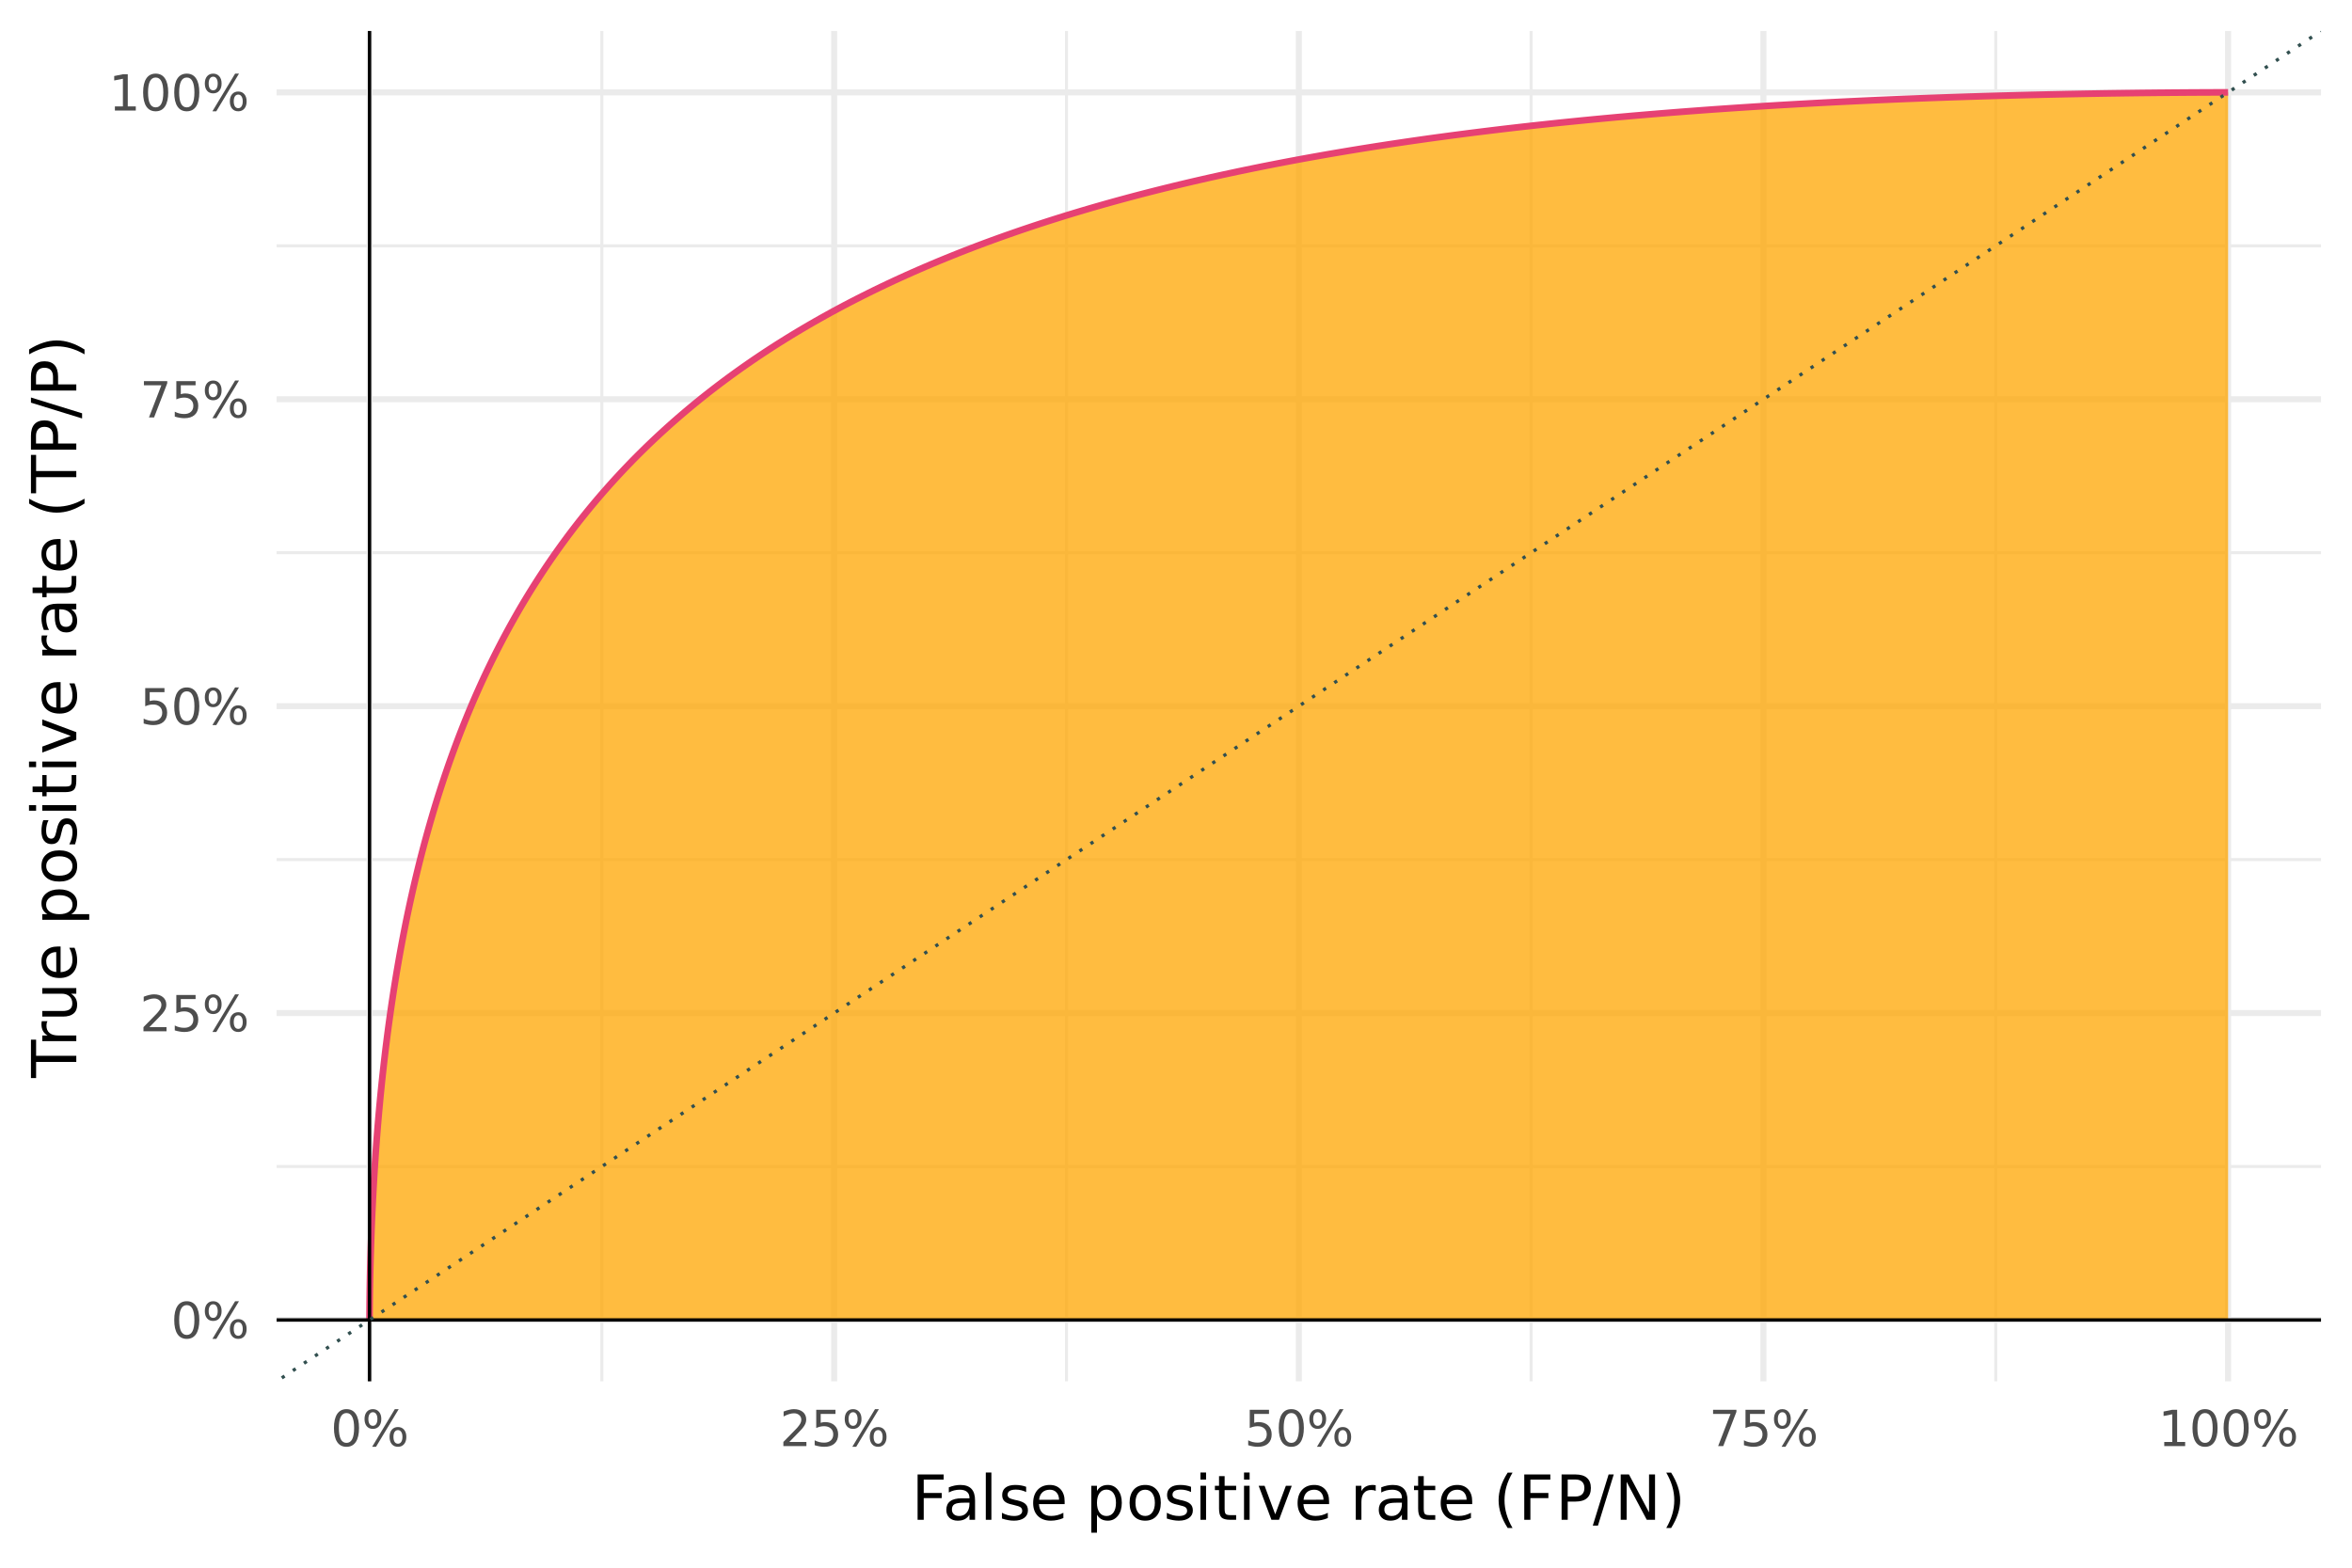<?xml version="1.0" encoding="UTF-8"?>
<svg xmlns="http://www.w3.org/2000/svg" xmlns:xlink="http://www.w3.org/1999/xlink" width="756" height="504" viewBox="0 0 756 504">
<defs>
<g>
<g id="glyph-0-0">
<path d="M 0.797 2.828 L 0.797 -11.281 L 8.797 -11.281 L 8.797 2.828 Z M 1.703 1.938 L 7.906 1.938 L 7.906 -10.391 L 1.703 -10.391 Z M 1.703 1.938 "/>
</g>
<g id="glyph-0-1">
<path d="M 5.094 -10.625 C 4.281 -10.625 3.664 -10.223 3.25 -9.422 C 2.844 -8.629 2.641 -7.43 2.641 -5.828 C 2.641 -4.223 2.844 -3.02 3.25 -2.219 C 3.664 -1.426 4.281 -1.031 5.094 -1.031 C 5.906 -1.031 6.516 -1.426 6.922 -2.219 C 7.336 -3.02 7.547 -4.223 7.547 -5.828 C 7.547 -7.43 7.336 -8.629 6.922 -9.422 C 6.516 -10.223 5.906 -10.625 5.094 -10.625 Z M 5.094 -11.875 C 6.395 -11.875 7.391 -11.359 8.078 -10.328 C 8.773 -9.297 9.125 -7.797 9.125 -5.828 C 9.125 -3.859 8.773 -2.352 8.078 -1.312 C 7.391 -0.281 6.395 0.234 5.094 0.234 C 3.781 0.234 2.781 -0.281 2.094 -1.312 C 1.406 -2.352 1.062 -3.859 1.062 -5.828 C 1.062 -7.797 1.406 -9.297 2.094 -10.328 C 2.781 -11.359 3.781 -11.875 5.094 -11.875 Z M 5.094 -11.875 "/>
</g>
<g id="glyph-0-2">
<path d="M 11.641 -5.141 C 11.18 -5.141 10.82 -4.945 10.562 -4.562 C 10.312 -4.176 10.188 -3.641 10.188 -2.953 C 10.188 -2.273 10.312 -1.738 10.562 -1.344 C 10.82 -0.957 11.18 -0.766 11.641 -0.766 C 12.078 -0.766 12.426 -0.957 12.688 -1.344 C 12.945 -1.738 13.078 -2.273 13.078 -2.953 C 13.078 -3.629 12.945 -4.16 12.688 -4.547 C 12.426 -4.941 12.078 -5.141 11.641 -5.141 Z M 11.641 -6.125 C 12.461 -6.125 13.113 -5.836 13.594 -5.266 C 14.082 -4.691 14.328 -3.922 14.328 -2.953 C 14.328 -1.973 14.082 -1.195 13.594 -0.625 C 13.102 -0.051 12.453 0.234 11.641 0.234 C 10.805 0.234 10.145 -0.051 9.656 -0.625 C 9.176 -1.195 8.938 -1.973 8.938 -2.953 C 8.938 -3.93 9.176 -4.703 9.656 -5.266 C 10.145 -5.836 10.805 -6.125 11.641 -6.125 Z M 3.578 -10.891 C 3.129 -10.891 2.773 -10.691 2.516 -10.297 C 2.254 -9.91 2.125 -9.379 2.125 -8.703 C 2.125 -8.016 2.25 -7.477 2.5 -7.094 C 2.758 -6.707 3.117 -6.516 3.578 -6.516 C 4.023 -6.516 4.379 -6.707 4.641 -7.094 C 4.898 -7.477 5.031 -8.016 5.031 -8.703 C 5.031 -9.379 4.898 -9.91 4.641 -10.297 C 4.379 -10.691 4.023 -10.891 3.578 -10.891 Z M 10.625 -11.875 L 11.875 -11.875 L 4.578 0.234 L 3.328 0.234 Z M 3.578 -11.875 C 4.398 -11.875 5.055 -11.586 5.547 -11.016 C 6.035 -10.453 6.281 -9.68 6.281 -8.703 C 6.281 -7.723 6.035 -6.945 5.547 -6.375 C 5.055 -5.812 4.398 -5.531 3.578 -5.531 C 2.742 -5.531 2.086 -5.812 1.609 -6.375 C 1.129 -6.945 0.891 -7.723 0.891 -8.703 C 0.891 -9.672 1.129 -10.441 1.609 -11.016 C 2.098 -11.586 2.754 -11.875 3.578 -11.875 Z M 3.578 -11.875 "/>
</g>
<g id="glyph-0-3">
<path d="M 3.078 -1.328 L 8.578 -1.328 L 8.578 0 L 1.172 0 L 1.172 -1.328 C 1.773 -1.953 2.594 -2.785 3.625 -3.828 C 4.656 -4.867 5.305 -5.539 5.578 -5.844 C 6.078 -6.414 6.426 -6.895 6.625 -7.281 C 6.832 -7.676 6.938 -8.066 6.938 -8.453 C 6.938 -9.066 6.719 -9.566 6.281 -9.953 C 5.844 -10.348 5.273 -10.547 4.578 -10.547 C 4.086 -10.547 3.566 -10.457 3.016 -10.281 C 2.461 -10.113 1.875 -9.859 1.25 -9.516 L 1.25 -11.109 C 1.883 -11.359 2.477 -11.547 3.031 -11.672 C 3.582 -11.805 4.086 -11.875 4.547 -11.875 C 5.754 -11.875 6.719 -11.57 7.438 -10.969 C 8.156 -10.363 8.516 -9.555 8.516 -8.547 C 8.516 -8.066 8.426 -7.613 8.25 -7.188 C 8.07 -6.758 7.742 -6.254 7.266 -5.672 C 7.141 -5.516 6.727 -5.078 6.031 -4.359 C 5.332 -3.641 4.348 -2.629 3.078 -1.328 Z M 3.078 -1.328 "/>
</g>
<g id="glyph-0-4">
<path d="M 1.734 -11.672 L 7.922 -11.672 L 7.922 -10.344 L 3.172 -10.344 L 3.172 -7.484 C 3.398 -7.555 3.629 -7.613 3.859 -7.656 C 4.086 -7.695 4.316 -7.719 4.547 -7.719 C 5.848 -7.719 6.879 -7.359 7.641 -6.641 C 8.398 -5.93 8.781 -4.969 8.781 -3.75 C 8.781 -2.488 8.391 -1.508 7.609 -0.812 C 6.828 -0.113 5.727 0.234 4.312 0.234 C 3.82 0.234 3.32 0.188 2.812 0.094 C 2.301 0.008 1.773 -0.113 1.234 -0.281 L 1.234 -1.859 C 1.703 -1.609 2.188 -1.422 2.688 -1.297 C 3.188 -1.172 3.719 -1.109 4.281 -1.109 C 5.176 -1.109 5.883 -1.344 6.406 -1.812 C 6.938 -2.289 7.203 -2.938 7.203 -3.75 C 7.203 -4.562 6.938 -5.203 6.406 -5.672 C 5.883 -6.148 5.176 -6.391 4.281 -6.391 C 3.852 -6.391 3.43 -6.344 3.016 -6.25 C 2.598 -6.156 2.172 -6.008 1.734 -5.812 Z M 1.734 -11.672 "/>
</g>
<g id="glyph-0-5">
<path d="M 1.312 -11.672 L 8.812 -11.672 L 8.812 -11 L 4.578 0 L 2.938 0 L 6.922 -10.344 L 1.312 -10.344 Z M 1.312 -11.672 "/>
</g>
<g id="glyph-0-6">
<path d="M 1.984 -1.328 L 4.562 -1.328 L 4.562 -10.234 L 1.766 -9.672 L 1.766 -11.109 L 4.547 -11.672 L 6.125 -11.672 L 6.125 -1.328 L 8.703 -1.328 L 8.703 0 L 1.984 0 Z M 1.984 -1.328 "/>
</g>
<g id="glyph-1-0">
<path d="M 1 3.531 L 1 -14.109 L 11 -14.109 L 11 3.531 Z M 2.125 2.422 L 9.891 2.422 L 9.891 -12.984 L 2.125 -12.984 Z M 2.125 2.422 "/>
</g>
<g id="glyph-1-1">
<path d="M 1.969 -14.578 L 10.344 -14.578 L 10.344 -12.922 L 3.938 -12.922 L 3.938 -8.625 L 9.719 -8.625 L 9.719 -6.969 L 3.938 -6.969 L 3.938 0 L 1.969 0 Z M 1.969 -14.578 "/>
</g>
<g id="glyph-1-2">
<path d="M 6.859 -5.5 C 5.398 -5.5 4.391 -5.332 3.828 -5 C 3.273 -4.664 3 -4.098 3 -3.297 C 3 -2.66 3.207 -2.156 3.625 -1.781 C 4.051 -1.406 4.625 -1.219 5.344 -1.219 C 6.344 -1.219 7.141 -1.57 7.734 -2.281 C 8.336 -2.988 8.641 -3.926 8.641 -5.094 L 8.641 -5.5 Z M 10.438 -6.234 L 10.438 0 L 8.641 0 L 8.641 -1.656 C 8.234 -1 7.723 -0.508 7.109 -0.188 C 6.492 0.125 5.742 0.281 4.859 0.281 C 3.742 0.281 2.852 -0.031 2.188 -0.656 C 1.531 -1.289 1.203 -2.133 1.203 -3.188 C 1.203 -4.414 1.613 -5.344 2.438 -5.969 C 3.258 -6.594 4.488 -6.906 6.125 -6.906 L 8.641 -6.906 L 8.641 -7.078 C 8.641 -7.91 8.367 -8.551 7.828 -9 C 7.285 -9.445 6.52 -9.672 5.531 -9.672 C 4.906 -9.672 4.297 -9.598 3.703 -9.453 C 3.117 -9.305 2.551 -9.082 2 -8.781 L 2 -10.438 C 2.656 -10.695 3.289 -10.891 3.906 -11.016 C 4.531 -11.141 5.133 -11.203 5.719 -11.203 C 7.301 -11.203 8.484 -10.789 9.266 -9.969 C 10.047 -9.145 10.438 -7.898 10.438 -6.234 Z M 10.438 -6.234 "/>
</g>
<g id="glyph-1-3">
<path d="M 1.891 -15.203 L 3.688 -15.203 L 3.688 0 L 1.891 0 Z M 1.891 -15.203 "/>
</g>
<g id="glyph-1-4">
<path d="M 8.859 -10.609 L 8.859 -8.922 C 8.348 -9.18 7.816 -9.375 7.266 -9.5 C 6.723 -9.633 6.16 -9.703 5.578 -9.703 C 4.68 -9.703 4.008 -9.562 3.562 -9.281 C 3.125 -9.008 2.906 -8.602 2.906 -8.062 C 2.906 -7.645 3.062 -7.316 3.375 -7.078 C 3.695 -6.836 4.336 -6.609 5.297 -6.391 L 5.922 -6.266 C 7.191 -5.984 8.094 -5.594 8.625 -5.094 C 9.164 -4.602 9.438 -3.91 9.438 -3.016 C 9.438 -2.004 9.035 -1.203 8.234 -0.609 C 7.43 -0.016 6.328 0.281 4.922 0.281 C 4.336 0.281 3.727 0.223 3.094 0.109 C 2.457 -0.004 1.785 -0.176 1.078 -0.406 L 1.078 -2.25 C 1.742 -1.906 2.398 -1.645 3.047 -1.469 C 3.691 -1.301 4.332 -1.219 4.969 -1.219 C 5.812 -1.219 6.457 -1.363 6.906 -1.656 C 7.363 -1.945 7.594 -2.352 7.594 -2.875 C 7.594 -3.363 7.426 -3.738 7.094 -4 C 6.77 -4.258 6.051 -4.508 4.938 -4.75 L 4.312 -4.906 C 3.195 -5.133 2.391 -5.488 1.891 -5.969 C 1.398 -6.457 1.156 -7.129 1.156 -7.984 C 1.156 -9.004 1.52 -9.797 2.25 -10.359 C 2.977 -10.922 4.016 -11.203 5.359 -11.203 C 6.023 -11.203 6.648 -11.148 7.234 -11.047 C 7.816 -10.953 8.359 -10.805 8.859 -10.609 Z M 8.859 -10.609 "/>
</g>
<g id="glyph-1-5">
<path d="M 11.234 -5.922 L 11.234 -5.047 L 2.984 -5.047 C 3.055 -3.805 3.426 -2.859 4.094 -2.203 C 4.758 -1.555 5.691 -1.234 6.891 -1.234 C 7.578 -1.234 8.242 -1.316 8.891 -1.484 C 9.535 -1.66 10.18 -1.914 10.828 -2.25 L 10.828 -0.562 C 10.18 -0.281 9.52 -0.07 8.844 0.062 C 8.164 0.207 7.477 0.281 6.781 0.281 C 5.031 0.281 3.645 -0.223 2.625 -1.234 C 1.613 -2.254 1.109 -3.629 1.109 -5.359 C 1.109 -7.148 1.586 -8.57 2.547 -9.625 C 3.516 -10.676 4.82 -11.203 6.469 -11.203 C 7.938 -11.203 9.098 -10.727 9.953 -9.781 C 10.805 -8.832 11.234 -7.547 11.234 -5.922 Z M 9.438 -6.453 C 9.426 -7.43 9.148 -8.211 8.609 -8.797 C 8.078 -9.379 7.367 -9.672 6.484 -9.672 C 5.484 -9.672 4.68 -9.391 4.078 -8.828 C 3.473 -8.266 3.125 -7.469 3.031 -6.438 Z M 9.438 -6.453 "/>
</g>
<g id="glyph-1-6">
</g>
<g id="glyph-1-7">
<path d="M 3.625 -1.641 L 3.625 4.156 L 1.812 4.156 L 1.812 -10.938 L 3.625 -10.938 L 3.625 -9.281 C 4 -9.926 4.473 -10.406 5.047 -10.719 C 5.629 -11.039 6.32 -11.203 7.125 -11.203 C 8.445 -11.203 9.523 -10.672 10.359 -9.609 C 11.191 -8.555 11.609 -7.172 11.609 -5.453 C 11.609 -3.734 11.191 -2.348 10.359 -1.297 C 9.523 -0.242 8.445 0.281 7.125 0.281 C 6.32 0.281 5.629 0.125 5.047 -0.188 C 4.473 -0.508 4 -0.992 3.625 -1.641 Z M 9.734 -5.453 C 9.734 -6.773 9.461 -7.812 8.922 -8.562 C 8.379 -9.32 7.633 -9.703 6.688 -9.703 C 5.727 -9.703 4.977 -9.32 4.438 -8.562 C 3.895 -7.812 3.625 -6.773 3.625 -5.453 C 3.625 -4.141 3.895 -3.102 4.438 -2.344 C 4.977 -1.594 5.727 -1.219 6.688 -1.219 C 7.633 -1.219 8.379 -1.594 8.922 -2.344 C 9.461 -3.102 9.734 -4.141 9.734 -5.453 Z M 9.734 -5.453 "/>
</g>
<g id="glyph-1-8">
<path d="M 6.125 -9.672 C 5.156 -9.672 4.391 -9.297 3.828 -8.547 C 3.273 -7.797 3 -6.766 3 -5.453 C 3 -4.148 3.273 -3.117 3.828 -2.359 C 4.391 -1.609 5.156 -1.234 6.125 -1.234 C 7.082 -1.234 7.836 -1.609 8.391 -2.359 C 8.953 -3.117 9.234 -4.148 9.234 -5.453 C 9.234 -6.754 8.953 -7.781 8.391 -8.531 C 7.836 -9.289 7.082 -9.672 6.125 -9.672 Z M 6.125 -11.203 C 7.688 -11.203 8.91 -10.691 9.797 -9.672 C 10.691 -8.66 11.141 -7.254 11.141 -5.453 C 11.141 -3.672 10.691 -2.27 9.797 -1.25 C 8.91 -0.227 7.688 0.281 6.125 0.281 C 4.551 0.281 3.32 -0.227 2.438 -1.25 C 1.551 -2.27 1.109 -3.672 1.109 -5.453 C 1.109 -7.254 1.551 -8.66 2.438 -9.672 C 3.32 -10.691 4.551 -11.203 6.125 -11.203 Z M 6.125 -11.203 "/>
</g>
<g id="glyph-1-9">
<path d="M 1.891 -10.938 L 3.688 -10.938 L 3.688 0 L 1.891 0 Z M 1.891 -15.203 L 3.688 -15.203 L 3.688 -12.922 L 1.891 -12.922 Z M 1.891 -15.203 "/>
</g>
<g id="glyph-1-10">
<path d="M 3.656 -14.047 L 3.656 -10.938 L 7.359 -10.938 L 7.359 -9.547 L 3.656 -9.547 L 3.656 -3.609 C 3.656 -2.711 3.773 -2.133 4.016 -1.875 C 4.266 -1.625 4.766 -1.5 5.516 -1.5 L 7.359 -1.5 L 7.359 0 L 5.516 0 C 4.129 0 3.172 -0.254 2.641 -0.766 C 2.117 -1.285 1.859 -2.234 1.859 -3.609 L 1.859 -9.547 L 0.531 -9.547 L 0.531 -10.938 L 1.859 -10.938 L 1.859 -14.047 Z M 3.656 -14.047 "/>
</g>
<g id="glyph-1-11">
<path d="M 0.594 -10.938 L 2.5 -10.938 L 5.922 -1.766 L 9.344 -10.938 L 11.234 -10.938 L 7.141 0 L 4.703 0 Z M 0.594 -10.938 "/>
</g>
<g id="glyph-1-12">
<path d="M 8.219 -9.266 C 8.02 -9.379 7.801 -9.461 7.562 -9.516 C 7.32 -9.566 7.062 -9.594 6.781 -9.594 C 5.758 -9.594 4.977 -9.266 4.438 -8.609 C 3.895 -7.953 3.625 -7.004 3.625 -5.766 L 3.625 0 L 1.812 0 L 1.812 -10.938 L 3.625 -10.938 L 3.625 -9.234 C 4 -9.898 4.488 -10.395 5.094 -10.719 C 5.695 -11.039 6.438 -11.203 7.312 -11.203 C 7.426 -11.203 7.555 -11.191 7.703 -11.172 C 7.859 -11.16 8.031 -11.141 8.219 -11.109 Z M 8.219 -9.266 "/>
</g>
<g id="glyph-1-13">
<path d="M 6.203 -15.172 C 5.328 -13.68 4.676 -12.203 4.25 -10.734 C 3.832 -9.266 3.625 -7.781 3.625 -6.281 C 3.625 -4.781 3.836 -3.289 4.266 -1.812 C 4.691 -0.332 5.336 1.148 6.203 2.641 L 4.641 2.641 C 3.66 1.109 2.926 -0.395 2.438 -1.875 C 1.957 -3.352 1.719 -4.82 1.719 -6.281 C 1.719 -7.727 1.957 -9.188 2.438 -10.656 C 2.926 -12.133 3.66 -13.641 4.641 -15.172 Z M 6.203 -15.172 "/>
</g>
<g id="glyph-1-14">
<path d="M 3.938 -12.953 L 3.938 -7.484 L 6.422 -7.484 C 7.336 -7.484 8.047 -7.719 8.547 -8.188 C 9.047 -8.664 9.297 -9.344 9.297 -10.219 C 9.297 -11.094 9.047 -11.766 8.547 -12.234 C 8.047 -12.711 7.336 -12.953 6.422 -12.953 Z M 1.969 -14.578 L 6.422 -14.578 C 8.055 -14.578 9.289 -14.207 10.125 -13.469 C 10.957 -12.727 11.375 -11.645 11.375 -10.219 C 11.375 -8.781 10.957 -7.691 10.125 -6.953 C 9.289 -6.223 8.055 -5.859 6.422 -5.859 L 3.938 -5.859 L 3.938 0 L 1.969 0 Z M 1.969 -14.578 "/>
</g>
<g id="glyph-1-15">
<path d="M 5.078 -14.578 L 6.734 -14.578 L 1.656 1.859 L 0 1.859 Z M 5.078 -14.578 "/>
</g>
<g id="glyph-1-16">
<path d="M 1.969 -14.578 L 4.625 -14.578 L 11.078 -2.391 L 11.078 -14.578 L 13 -14.578 L 13 0 L 10.344 0 L 3.875 -12.203 L 3.875 0 L 1.969 0 Z M 1.969 -14.578 "/>
</g>
<g id="glyph-1-17">
<path d="M 1.609 -15.172 L 3.172 -15.172 C 4.141 -13.641 4.863 -12.133 5.344 -10.656 C 5.832 -9.188 6.078 -7.727 6.078 -6.281 C 6.078 -4.82 5.832 -3.352 5.344 -1.875 C 4.863 -0.395 4.141 1.109 3.172 2.641 L 1.609 2.641 C 2.473 1.148 3.117 -0.332 3.547 -1.812 C 3.973 -3.289 4.188 -4.781 4.188 -6.281 C 4.188 -7.781 3.973 -9.266 3.547 -10.734 C 3.117 -12.203 2.473 -13.68 1.609 -15.172 Z M 1.609 -15.172 "/>
</g>
<g id="glyph-2-0">
<path d="M 3.531 -1 L -14.109 -1 L -14.109 -11 L 3.531 -11 Z M 2.422 -2.125 L 2.422 -9.891 L -12.984 -9.891 L -12.984 -2.125 Z M 2.422 -2.125 "/>
</g>
<g id="glyph-2-1">
<path d="M -14.578 0.062 L -14.578 -12.281 L -12.922 -12.281 L -12.922 -7.094 L 0 -7.094 L 0 -5.125 L -12.922 -5.125 L -12.922 0.062 Z M -14.578 0.062 "/>
</g>
<g id="glyph-2-2">
<path d="M -9.266 -8.219 C -9.379 -8.02 -9.461 -7.801 -9.516 -7.562 C -9.566 -7.32 -9.594 -7.062 -9.594 -6.781 C -9.594 -5.758 -9.266 -4.977 -8.609 -4.438 C -7.953 -3.895 -7.004 -3.625 -5.766 -3.625 L 0 -3.625 L 0 -1.812 L -10.938 -1.812 L -10.938 -3.625 L -9.234 -3.625 C -9.898 -4 -10.395 -4.488 -10.719 -5.094 C -11.039 -5.695 -11.203 -6.438 -11.203 -7.312 C -11.203 -7.426 -11.191 -7.555 -11.172 -7.703 C -11.16 -7.859 -11.141 -8.031 -11.109 -8.219 Z M -9.266 -8.219 "/>
</g>
<g id="glyph-2-3">
<path d="M -4.312 -1.703 L -10.938 -1.703 L -10.938 -3.5 L -4.391 -3.5 C -3.348 -3.5 -2.566 -3.695 -2.047 -4.094 C -1.535 -4.5 -1.281 -5.109 -1.281 -5.922 C -1.281 -6.891 -1.586 -7.656 -2.203 -8.219 C -2.828 -8.781 -3.672 -9.062 -4.734 -9.062 L -10.938 -9.062 L -10.938 -10.859 L 0 -10.859 L 0 -9.062 L -1.688 -9.062 C -1.02 -8.625 -0.523 -8.117 -0.203 -7.547 C 0.117 -6.973 0.281 -6.301 0.281 -5.531 C 0.281 -4.281 -0.109 -3.328 -0.891 -2.672 C -1.672 -2.023 -2.812 -1.703 -4.312 -1.703 Z M -4.312 -1.703 "/>
</g>
<g id="glyph-2-4">
<path d="M -5.922 -11.234 L -5.047 -11.234 L -5.047 -2.984 C -3.805 -3.055 -2.859 -3.426 -2.203 -4.094 C -1.555 -4.758 -1.234 -5.691 -1.234 -6.891 C -1.234 -7.578 -1.316 -8.242 -1.484 -8.891 C -1.66 -9.535 -1.914 -10.18 -2.25 -10.828 L -0.562 -10.828 C -0.281 -10.18 -0.07 -9.52 0.062 -8.844 C 0.207 -8.164 0.281 -7.477 0.281 -6.781 C 0.281 -5.031 -0.223 -3.645 -1.234 -2.625 C -2.254 -1.613 -3.629 -1.109 -5.359 -1.109 C -7.148 -1.109 -8.57 -1.586 -9.625 -2.547 C -10.676 -3.516 -11.203 -4.82 -11.203 -6.469 C -11.203 -7.938 -10.727 -9.098 -9.781 -9.953 C -8.832 -10.805 -7.547 -11.234 -5.922 -11.234 Z M -6.453 -9.438 C -7.43 -9.426 -8.211 -9.148 -8.797 -8.609 C -9.379 -8.078 -9.672 -7.367 -9.672 -6.484 C -9.672 -5.484 -9.391 -4.68 -8.828 -4.078 C -8.266 -3.473 -7.469 -3.125 -6.438 -3.031 Z M -6.453 -9.438 "/>
</g>
<g id="glyph-2-5">
</g>
<g id="glyph-2-6">
<path d="M -1.641 -3.625 L 4.156 -3.625 L 4.156 -1.812 L -10.938 -1.812 L -10.938 -3.625 L -9.281 -3.625 C -9.926 -4 -10.406 -4.473 -10.719 -5.047 C -11.039 -5.629 -11.203 -6.32 -11.203 -7.125 C -11.203 -8.445 -10.672 -9.523 -9.609 -10.359 C -8.555 -11.191 -7.172 -11.609 -5.453 -11.609 C -3.734 -11.609 -2.348 -11.191 -1.297 -10.359 C -0.242 -9.523 0.281 -8.445 0.281 -7.125 C 0.281 -6.32 0.125 -5.629 -0.188 -5.047 C -0.508 -4.473 -0.992 -4 -1.641 -3.625 Z M -5.453 -9.734 C -6.773 -9.734 -7.812 -9.461 -8.562 -8.922 C -9.32 -8.379 -9.703 -7.633 -9.703 -6.688 C -9.703 -5.727 -9.32 -4.977 -8.562 -4.438 C -7.812 -3.895 -6.773 -3.625 -5.453 -3.625 C -4.141 -3.625 -3.102 -3.895 -2.344 -4.438 C -1.594 -4.977 -1.219 -5.727 -1.219 -6.688 C -1.219 -7.633 -1.594 -8.379 -2.344 -8.922 C -3.102 -9.461 -4.141 -9.734 -5.453 -9.734 Z M -5.453 -9.734 "/>
</g>
<g id="glyph-2-7">
<path d="M -9.672 -6.125 C -9.672 -5.156 -9.297 -4.391 -8.547 -3.828 C -7.797 -3.273 -6.766 -3 -5.453 -3 C -4.148 -3 -3.117 -3.273 -2.359 -3.828 C -1.609 -4.391 -1.234 -5.156 -1.234 -6.125 C -1.234 -7.082 -1.609 -7.836 -2.359 -8.391 C -3.117 -8.953 -4.148 -9.234 -5.453 -9.234 C -6.754 -9.234 -7.781 -8.953 -8.531 -8.391 C -9.289 -7.836 -9.672 -7.082 -9.672 -6.125 Z M -11.203 -6.125 C -11.203 -7.688 -10.691 -8.91 -9.672 -9.797 C -8.66 -10.691 -7.254 -11.141 -5.453 -11.141 C -3.672 -11.141 -2.27 -10.691 -1.25 -9.797 C -0.227 -8.91 0.281 -7.688 0.281 -6.125 C 0.281 -4.551 -0.227 -3.32 -1.25 -2.438 C -2.27 -1.551 -3.672 -1.109 -5.453 -1.109 C -7.254 -1.109 -8.66 -1.551 -9.672 -2.438 C -10.691 -3.32 -11.203 -4.551 -11.203 -6.125 Z M -11.203 -6.125 "/>
</g>
<g id="glyph-2-8">
<path d="M -10.609 -8.859 L -8.922 -8.859 C -9.18 -8.348 -9.375 -7.816 -9.5 -7.266 C -9.633 -6.723 -9.703 -6.16 -9.703 -5.578 C -9.703 -4.68 -9.562 -4.008 -9.281 -3.562 C -9.008 -3.125 -8.602 -2.906 -8.062 -2.906 C -7.645 -2.906 -7.316 -3.062 -7.078 -3.375 C -6.836 -3.695 -6.609 -4.336 -6.391 -5.297 L -6.266 -5.922 C -5.984 -7.191 -5.594 -8.094 -5.094 -8.625 C -4.602 -9.164 -3.91 -9.438 -3.016 -9.438 C -2.004 -9.438 -1.203 -9.035 -0.609 -8.234 C -0.016 -7.43 0.281 -6.328 0.281 -4.922 C 0.281 -4.336 0.223 -3.727 0.109 -3.094 C -0.004 -2.457 -0.176 -1.785 -0.406 -1.078 L -2.25 -1.078 C -1.906 -1.742 -1.645 -2.398 -1.469 -3.047 C -1.301 -3.691 -1.219 -4.332 -1.219 -4.969 C -1.219 -5.812 -1.363 -6.457 -1.656 -6.906 C -1.945 -7.363 -2.352 -7.594 -2.875 -7.594 C -3.363 -7.594 -3.738 -7.426 -4 -7.094 C -4.258 -6.77 -4.508 -6.051 -4.75 -4.938 L -4.906 -4.312 C -5.133 -3.195 -5.488 -2.391 -5.969 -1.891 C -6.457 -1.398 -7.129 -1.156 -7.984 -1.156 C -9.004 -1.156 -9.797 -1.52 -10.359 -2.25 C -10.922 -2.977 -11.203 -4.016 -11.203 -5.359 C -11.203 -6.023 -11.148 -6.648 -11.047 -7.234 C -10.953 -7.816 -10.805 -8.359 -10.609 -8.859 Z M -10.609 -8.859 "/>
</g>
<g id="glyph-2-9">
<path d="M -10.938 -1.891 L -10.938 -3.688 L 0 -3.688 L 0 -1.891 Z M -15.203 -1.891 L -15.203 -3.688 L -12.922 -3.688 L -12.922 -1.891 Z M -15.203 -1.891 "/>
</g>
<g id="glyph-2-10">
<path d="M -14.047 -3.656 L -10.938 -3.656 L -10.938 -7.359 L -9.547 -7.359 L -9.547 -3.656 L -3.609 -3.656 C -2.711 -3.656 -2.133 -3.773 -1.875 -4.016 C -1.625 -4.266 -1.5 -4.766 -1.5 -5.516 L -1.5 -7.359 L 0 -7.359 L 0 -5.516 C 0 -4.129 -0.254 -3.172 -0.766 -2.641 C -1.285 -2.117 -2.234 -1.859 -3.609 -1.859 L -9.547 -1.859 L -9.547 -0.531 L -10.938 -0.531 L -10.938 -1.859 L -14.047 -1.859 Z M -14.047 -3.656 "/>
</g>
<g id="glyph-2-11">
<path d="M -10.938 -0.594 L -10.938 -2.5 L -1.766 -5.922 L -10.938 -9.344 L -10.938 -11.234 L 0 -7.141 L 0 -4.703 Z M -10.938 -0.594 "/>
</g>
<g id="glyph-2-12">
<path d="M -5.5 -6.859 C -5.5 -5.398 -5.332 -4.391 -5 -3.828 C -4.664 -3.273 -4.098 -3 -3.297 -3 C -2.66 -3 -2.156 -3.207 -1.781 -3.625 C -1.406 -4.051 -1.219 -4.625 -1.219 -5.344 C -1.219 -6.344 -1.57 -7.141 -2.281 -7.734 C -2.988 -8.336 -3.926 -8.641 -5.094 -8.641 L -5.5 -8.641 Z M -6.234 -10.438 L 0 -10.438 L 0 -8.641 L -1.656 -8.641 C -1 -8.234 -0.508 -7.723 -0.188 -7.109 C 0.125 -6.492 0.281 -5.742 0.281 -4.859 C 0.281 -3.742 -0.031 -2.852 -0.656 -2.188 C -1.289 -1.531 -2.133 -1.203 -3.188 -1.203 C -4.414 -1.203 -5.344 -1.613 -5.969 -2.438 C -6.594 -3.258 -6.906 -4.488 -6.906 -6.125 L -6.906 -8.641 L -7.078 -8.641 C -7.91 -8.641 -8.551 -8.367 -9 -7.828 C -9.445 -7.285 -9.672 -6.52 -9.672 -5.531 C -9.672 -4.906 -9.598 -4.297 -9.453 -3.703 C -9.305 -3.117 -9.082 -2.551 -8.781 -2 L -10.438 -2 C -10.695 -2.656 -10.891 -3.289 -11.016 -3.906 C -11.141 -4.531 -11.203 -5.133 -11.203 -5.719 C -11.203 -7.301 -10.789 -8.484 -9.969 -9.266 C -9.145 -10.047 -7.898 -10.438 -6.234 -10.438 Z M -6.234 -10.438 "/>
</g>
<g id="glyph-2-13">
<path d="M -15.172 -6.203 C -13.68 -5.328 -12.203 -4.676 -10.734 -4.25 C -9.266 -3.832 -7.781 -3.625 -6.281 -3.625 C -4.781 -3.625 -3.289 -3.836 -1.812 -4.266 C -0.332 -4.691 1.148 -5.336 2.641 -6.203 L 2.641 -4.641 C 1.109 -3.66 -0.395 -2.926 -1.875 -2.438 C -3.352 -1.957 -4.82 -1.719 -6.281 -1.719 C -7.727 -1.719 -9.188 -1.957 -10.656 -2.438 C -12.133 -2.926 -13.641 -3.66 -15.172 -4.641 Z M -15.172 -6.203 "/>
</g>
<g id="glyph-2-14">
<path d="M -12.953 -3.938 L -7.484 -3.938 L -7.484 -6.422 C -7.484 -7.336 -7.719 -8.047 -8.188 -8.547 C -8.664 -9.047 -9.344 -9.297 -10.219 -9.297 C -11.094 -9.297 -11.766 -9.047 -12.234 -8.547 C -12.711 -8.047 -12.953 -7.336 -12.953 -6.422 Z M -14.578 -1.969 L -14.578 -6.422 C -14.578 -8.055 -14.207 -9.289 -13.469 -10.125 C -12.727 -10.957 -11.645 -11.375 -10.219 -11.375 C -8.781 -11.375 -7.691 -10.957 -6.953 -10.125 C -6.223 -9.289 -5.859 -8.055 -5.859 -6.422 L -5.859 -3.938 L 0 -3.938 L 0 -1.969 Z M -14.578 -1.969 "/>
</g>
<g id="glyph-2-15">
<path d="M -14.578 -5.078 L -14.578 -6.734 L 1.859 -1.656 L 1.859 0 Z M -14.578 -5.078 "/>
</g>
<g id="glyph-2-16">
<path d="M -15.172 -1.609 L -15.172 -3.172 C -13.641 -4.141 -12.133 -4.863 -10.656 -5.344 C -9.188 -5.832 -7.727 -6.078 -6.281 -6.078 C -4.82 -6.078 -3.352 -5.832 -1.875 -5.344 C -0.395 -4.863 1.109 -4.141 2.641 -3.172 L 2.641 -1.609 C 1.148 -2.473 -0.332 -3.117 -1.812 -3.547 C -3.289 -3.973 -4.781 -4.188 -6.281 -4.188 C -7.781 -4.188 -9.266 -3.973 -10.734 -3.547 C -12.203 -3.117 -13.68 -2.473 -15.172 -1.609 Z M -15.172 -1.609 "/>
</g>
</g>
<clipPath id="clip-0">
<path clip-rule="nonzero" d="M 88.91 374 L 746.039 374 L 746.039 376 L 88.91 376 Z M 88.91 374 "/>
</clipPath>
<clipPath id="clip-1">
<path clip-rule="nonzero" d="M 88.91 275 L 746.039 275 L 746.039 277 L 88.91 277 Z M 88.91 275 "/>
</clipPath>
<clipPath id="clip-2">
<path clip-rule="nonzero" d="M 88.91 177 L 746.039 177 L 746.039 179 L 88.91 179 Z M 88.91 177 "/>
</clipPath>
<clipPath id="clip-3">
<path clip-rule="nonzero" d="M 88.91 78 L 746.039 78 L 746.039 80 L 88.91 80 Z M 88.91 78 "/>
</clipPath>
<clipPath id="clip-4">
<path clip-rule="nonzero" d="M 192 9.961 L 194 9.961 L 194 444.09 L 192 444.09 Z M 192 9.961 "/>
</clipPath>
<clipPath id="clip-5">
<path clip-rule="nonzero" d="M 342 9.961 L 344 9.961 L 344 444.09 L 342 444.09 Z M 342 9.961 "/>
</clipPath>
<clipPath id="clip-6">
<path clip-rule="nonzero" d="M 491 9.961 L 493 9.961 L 493 444.09 L 491 444.09 Z M 491 9.961 "/>
</clipPath>
<clipPath id="clip-7">
<path clip-rule="nonzero" d="M 641 9.961 L 642 9.961 L 642 444.09 L 641 444.09 Z M 641 9.961 "/>
</clipPath>
<clipPath id="clip-8">
<path clip-rule="nonzero" d="M 88.91 423 L 746.039 423 L 746.039 426 L 88.91 426 Z M 88.91 423 "/>
</clipPath>
<clipPath id="clip-9">
<path clip-rule="nonzero" d="M 88.91 324 L 746.039 324 L 746.039 327 L 88.91 327 Z M 88.91 324 "/>
</clipPath>
<clipPath id="clip-10">
<path clip-rule="nonzero" d="M 88.91 226 L 746.039 226 L 746.039 228 L 88.91 228 Z M 88.91 226 "/>
</clipPath>
<clipPath id="clip-11">
<path clip-rule="nonzero" d="M 88.91 127 L 746.039 127 L 746.039 130 L 88.91 130 Z M 88.91 127 "/>
</clipPath>
<clipPath id="clip-12">
<path clip-rule="nonzero" d="M 88.91 28 L 746.039 28 L 746.039 31 L 88.91 31 Z M 88.91 28 "/>
</clipPath>
<clipPath id="clip-13">
<path clip-rule="nonzero" d="M 117 9.961 L 120 9.961 L 120 444.09 L 117 444.09 Z M 117 9.961 "/>
</clipPath>
<clipPath id="clip-14">
<path clip-rule="nonzero" d="M 267 9.961 L 270 9.961 L 270 444.09 L 267 444.09 Z M 267 9.961 "/>
</clipPath>
<clipPath id="clip-15">
<path clip-rule="nonzero" d="M 416 9.961 L 419 9.961 L 419 444.09 L 416 444.09 Z M 416 9.961 "/>
</clipPath>
<clipPath id="clip-16">
<path clip-rule="nonzero" d="M 565 9.961 L 568 9.961 L 568 444.09 L 565 444.09 Z M 565 9.961 "/>
</clipPath>
<clipPath id="clip-17">
<path clip-rule="nonzero" d="M 715 9.961 L 718 9.961 L 718 444.09 L 715 444.09 Z M 715 9.961 "/>
</clipPath>
<clipPath id="clip-18">
<path clip-rule="nonzero" d="M 88.91 423 L 746.039 423 L 746.039 425 L 88.91 425 Z M 88.91 423 "/>
</clipPath>
<clipPath id="clip-19">
<path clip-rule="nonzero" d="M 118 9.961 L 120 9.961 L 120 444.09 L 118 444.09 Z M 118 9.961 "/>
</clipPath>
<clipPath id="clip-20">
<path clip-rule="nonzero" d="M 88.91 9.961 L 746.039 9.961 L 746.039 444.09 L 88.91 444.09 Z M 88.91 9.961 "/>
</clipPath>
</defs>
<rect x="-75.6" y="-50.4" width="907.2" height="604.8" fill="rgb(100%, 100%, 100%)" fill-opacity="1"/>
<g clip-path="url(#clip-0)">
<path fill="none" stroke-width="0.97" stroke-linecap="butt" stroke-linejoin="round" stroke="rgb(92.157%, 92.157%, 92.157%)" stroke-opacity="1" stroke-miterlimit="10" d="M 88.91 375.023 L 746.039 375.023 "/>
</g>
<g clip-path="url(#clip-1)">
<path fill="none" stroke-width="0.97" stroke-linecap="butt" stroke-linejoin="round" stroke="rgb(92.157%, 92.157%, 92.157%)" stroke-opacity="1" stroke-miterlimit="10" d="M 88.91 276.359 L 746.039 276.359 "/>
</g>
<g clip-path="url(#clip-2)">
<path fill="none" stroke-width="0.97" stroke-linecap="butt" stroke-linejoin="round" stroke="rgb(92.157%, 92.157%, 92.157%)" stroke-opacity="1" stroke-miterlimit="10" d="M 88.91 177.695 L 746.039 177.695 "/>
</g>
<g clip-path="url(#clip-3)">
<path fill="none" stroke-width="0.97" stroke-linecap="butt" stroke-linejoin="round" stroke="rgb(92.157%, 92.157%, 92.157%)" stroke-opacity="1" stroke-miterlimit="10" d="M 88.91 79.027 L 746.039 79.027 "/>
</g>
<g clip-path="url(#clip-4)">
<path fill="none" stroke-width="0.97" stroke-linecap="butt" stroke-linejoin="round" stroke="rgb(92.157%, 92.157%, 92.157%)" stroke-opacity="1" stroke-miterlimit="10" d="M 193.453 444.09 L 193.453 9.961 "/>
</g>
<g clip-path="url(#clip-5)">
<path fill="none" stroke-width="0.97" stroke-linecap="butt" stroke-linejoin="round" stroke="rgb(92.157%, 92.157%, 92.157%)" stroke-opacity="1" stroke-miterlimit="10" d="M 342.801 444.09 L 342.801 9.961 "/>
</g>
<g clip-path="url(#clip-6)">
<path fill="none" stroke-width="0.97" stroke-linecap="butt" stroke-linejoin="round" stroke="rgb(92.157%, 92.157%, 92.157%)" stroke-opacity="1" stroke-miterlimit="10" d="M 492.148 444.09 L 492.148 9.961 "/>
</g>
<g clip-path="url(#clip-7)">
<path fill="none" stroke-width="0.97" stroke-linecap="butt" stroke-linejoin="round" stroke="rgb(92.157%, 92.157%, 92.157%)" stroke-opacity="1" stroke-miterlimit="10" d="M 641.496 444.09 L 641.496 9.961 "/>
</g>
<g clip-path="url(#clip-8)">
<path fill="none" stroke-width="1.94" stroke-linecap="butt" stroke-linejoin="round" stroke="rgb(92.157%, 92.157%, 92.157%)" stroke-opacity="1" stroke-miterlimit="10" d="M 88.91 424.355 L 746.039 424.355 "/>
</g>
<g clip-path="url(#clip-9)">
<path fill="none" stroke-width="1.94" stroke-linecap="butt" stroke-linejoin="round" stroke="rgb(92.157%, 92.157%, 92.157%)" stroke-opacity="1" stroke-miterlimit="10" d="M 88.91 325.691 L 746.039 325.691 "/>
</g>
<g clip-path="url(#clip-10)">
<path fill="none" stroke-width="1.94" stroke-linecap="butt" stroke-linejoin="round" stroke="rgb(92.157%, 92.157%, 92.157%)" stroke-opacity="1" stroke-miterlimit="10" d="M 88.91 227.027 L 746.039 227.027 "/>
</g>
<g clip-path="url(#clip-11)">
<path fill="none" stroke-width="1.94" stroke-linecap="butt" stroke-linejoin="round" stroke="rgb(92.157%, 92.157%, 92.157%)" stroke-opacity="1" stroke-miterlimit="10" d="M 88.91 128.359 L 746.039 128.359 "/>
</g>
<g clip-path="url(#clip-12)">
<path fill="none" stroke-width="1.94" stroke-linecap="butt" stroke-linejoin="round" stroke="rgb(92.157%, 92.157%, 92.157%)" stroke-opacity="1" stroke-miterlimit="10" d="M 88.91 29.695 L 746.039 29.695 "/>
</g>
<g clip-path="url(#clip-13)">
<path fill="none" stroke-width="1.94" stroke-linecap="butt" stroke-linejoin="round" stroke="rgb(92.157%, 92.157%, 92.157%)" stroke-opacity="1" stroke-miterlimit="10" d="M 118.781 444.09 L 118.781 9.961 "/>
</g>
<g clip-path="url(#clip-14)">
<path fill="none" stroke-width="1.94" stroke-linecap="butt" stroke-linejoin="round" stroke="rgb(92.157%, 92.157%, 92.157%)" stroke-opacity="1" stroke-miterlimit="10" d="M 268.125 444.09 L 268.125 9.961 "/>
</g>
<g clip-path="url(#clip-15)">
<path fill="none" stroke-width="1.94" stroke-linecap="butt" stroke-linejoin="round" stroke="rgb(92.157%, 92.157%, 92.157%)" stroke-opacity="1" stroke-miterlimit="10" d="M 417.473 444.09 L 417.473 9.961 "/>
</g>
<g clip-path="url(#clip-16)">
<path fill="none" stroke-width="1.94" stroke-linecap="butt" stroke-linejoin="round" stroke="rgb(92.157%, 92.157%, 92.157%)" stroke-opacity="1" stroke-miterlimit="10" d="M 566.82 444.09 L 566.82 9.961 "/>
</g>
<g clip-path="url(#clip-17)">
<path fill="none" stroke-width="1.94" stroke-linecap="butt" stroke-linejoin="round" stroke="rgb(92.157%, 92.157%, 92.157%)" stroke-opacity="1" stroke-miterlimit="10" d="M 716.168 444.09 L 716.168 9.961 "/>
</g>
<path fill-rule="nonzero" fill="rgb(100%, 64.706%, 0%)" fill-opacity="0.749" d="M 118.781 424.355 L 118.781 423.082 L 118.785 423.023 L 118.785 422.332 L 118.789 422.25 L 118.789 421.691 L 118.793 421.59 L 118.793 421.141 L 118.797 421.02 L 118.797 420.633 L 118.801 420.5 L 118.801 420.215 L 118.805 420.066 L 118.805 419.758 L 118.809 419.598 L 118.809 419.434 L 118.812 419.262 L 118.812 419.09 L 118.816 418.91 L 118.816 418.727 L 118.82 418.535 L 118.82 418.344 L 118.824 418.145 L 118.828 417.941 L 118.828 417.73 L 118.832 417.516 L 118.836 417.297 L 118.836 417.07 L 118.84 416.84 L 118.844 416.605 L 118.848 416.363 L 118.852 416.113 L 118.855 415.859 L 118.859 415.598 L 118.863 415.332 L 118.867 415.062 L 118.871 414.781 L 118.875 414.496 L 118.879 414.207 L 118.887 413.906 L 118.891 413.602 L 118.895 413.289 L 118.902 412.973 L 118.906 412.648 L 118.914 412.316 L 118.922 411.977 L 118.926 411.629 L 118.934 411.273 L 118.941 410.914 L 118.949 410.543 L 118.957 410.168 L 118.965 409.785 L 118.977 409.395 L 118.984 408.992 L 118.992 408.586 L 119.004 408.172 L 119.016 407.746 L 119.023 407.316 L 119.035 406.875 L 119.047 406.43 L 119.059 405.973 L 119.07 405.508 L 119.086 405.035 L 119.098 404.551 L 119.113 404.062 L 119.129 403.562 L 119.141 403.055 L 119.156 402.535 L 119.176 402.012 L 119.191 401.477 L 119.207 400.93 L 119.227 400.379 L 119.246 399.816 L 119.266 399.242 L 119.285 398.66 L 119.309 398.07 L 119.328 397.473 L 119.352 396.859 L 119.375 396.242 L 119.398 395.613 L 119.426 394.973 L 119.449 394.324 L 119.477 393.664 L 119.504 392.996 L 119.535 392.32 L 119.562 391.629 L 119.594 390.934 L 119.625 390.223 L 119.66 389.504 L 119.695 388.777 L 119.73 388.039 L 119.766 387.289 L 119.805 386.527 L 119.844 385.758 L 119.883 384.98 L 119.926 384.188 L 119.965 383.387 L 120.012 382.574 L 120.059 381.754 L 120.105 380.922 L 120.152 380.078 L 120.203 379.227 L 120.254 378.363 L 120.309 377.488 L 120.363 376.605 L 120.418 375.707 L 120.477 374.801 L 120.539 373.887 L 120.602 372.961 L 120.664 372.023 L 120.73 371.074 L 120.801 370.117 L 120.867 369.148 L 120.941 368.168 L 121.016 367.176 L 121.09 366.176 L 121.172 365.164 L 121.25 364.145 L 121.332 363.113 L 121.418 362.07 L 121.508 361.02 L 121.598 359.953 L 121.691 358.883 L 121.785 357.797 L 121.887 356.703 L 121.984 355.602 L 122.09 354.488 L 122.195 353.363 L 122.305 352.227 L 122.418 351.082 L 122.535 349.93 L 122.652 348.766 L 122.773 347.59 L 122.898 346.406 L 123.027 345.215 L 123.16 344.012 L 123.297 342.797 L 123.434 341.574 L 123.578 340.344 L 123.723 339.102 L 123.871 337.852 L 124.023 336.59 L 124.184 335.32 L 124.344 334.043 L 124.508 332.754 L 124.68 331.461 L 124.852 330.152 L 125.031 328.84 L 125.211 327.52 L 125.398 326.188 L 125.59 324.848 L 125.785 323.5 L 125.984 322.145 L 126.191 320.777 L 126.398 319.406 L 126.613 318.027 L 126.836 316.637 L 127.059 315.242 L 127.289 313.836 L 127.523 312.426 L 127.766 311.008 L 128.012 309.582 L 128.262 308.148 L 128.52 306.707 L 128.781 305.262 L 129.051 303.809 L 129.324 302.348 L 129.605 300.879 L 129.895 299.406 L 130.188 297.926 L 130.484 296.438 L 130.789 294.945 L 131.102 293.449 L 131.422 291.945 L 131.746 290.434 L 132.078 288.922 L 132.418 287.398 L 132.762 285.875 L 133.117 284.344 L 133.477 282.809 L 133.844 281.27 L 134.219 279.723 L 134.598 278.176 L 134.988 276.621 L 135.387 275.062 L 135.793 273.5 L 136.203 271.934 L 136.625 270.367 L 137.055 268.793 L 137.492 267.215 L 137.938 265.637 L 138.391 264.055 L 138.855 262.469 L 139.324 260.879 L 139.805 259.285 L 140.293 257.691 L 140.789 256.098 L 141.297 254.5 L 141.812 252.898 L 142.34 251.297 L 142.871 249.691 L 143.418 248.086 L 143.969 246.48 L 144.531 244.871 L 145.105 243.262 L 145.688 241.652 L 146.281 240.043 L 146.883 238.43 L 147.496 236.816 L 148.117 235.207 L 148.754 233.594 L 149.395 231.98 L 150.051 230.371 L 150.715 228.758 L 151.391 227.148 L 152.078 225.535 L 152.777 223.926 L 153.488 222.32 L 154.207 220.711 L 154.938 219.105 L 155.68 217.5 L 156.434 215.898 L 157.203 214.297 L 157.98 212.699 L 158.77 211.102 L 159.57 209.504 L 160.383 207.914 L 161.207 206.324 L 162.047 204.734 L 162.895 203.152 L 163.758 201.57 L 164.633 199.992 L 165.52 198.418 L 166.418 196.844 L 167.328 195.277 L 168.254 193.711 L 169.191 192.152 L 170.141 190.594 L 171.105 189.043 L 172.082 187.496 L 173.07 185.953 L 174.074 184.414 L 175.09 182.879 L 176.117 181.348 L 177.16 179.824 L 178.219 178.305 L 179.289 176.789 L 180.371 175.281 L 181.469 173.777 L 182.578 172.277 L 183.703 170.785 L 184.84 169.301 L 185.992 167.82 L 187.16 166.344 L 188.34 164.875 L 189.531 163.414 L 190.742 161.957 L 191.961 160.508 L 193.199 159.066 L 194.449 157.629 L 195.715 156.199 L 196.992 154.777 L 198.285 153.363 L 199.594 151.953 L 200.914 150.555 L 202.254 149.16 L 203.602 147.773 L 204.969 146.395 L 206.348 145.023 L 207.742 143.66 L 209.152 142.305 L 210.574 140.957 L 212.012 139.617 L 213.465 138.285 L 214.93 136.961 L 216.41 135.645 L 217.906 134.34 L 219.418 133.039 L 220.941 131.75 L 222.48 130.465 L 224.035 129.191 L 225.602 127.926 L 227.184 126.672 L 228.781 125.422 L 230.391 124.184 L 232.016 122.953 L 233.656 121.73 L 235.309 120.52 L 236.98 119.316 L 238.66 118.121 L 240.359 116.938 L 242.07 115.758 L 243.793 114.594 L 245.531 113.434 L 247.285 112.285 L 249.051 111.145 L 250.832 110.016 L 252.629 108.895 L 254.434 107.781 L 256.258 106.68 L 258.094 105.59 L 259.941 104.504 L 261.805 103.43 L 263.68 102.367 L 265.566 101.312 L 267.469 100.266 L 269.387 99.23 L 271.312 98.203 L 273.254 97.188 L 275.207 96.18 L 277.176 95.184 L 279.152 94.195 L 281.145 93.215 L 283.148 92.246 L 285.164 91.289 L 287.191 90.34 L 289.234 89.398 L 291.285 88.469 L 293.348 87.547 L 295.426 86.637 L 297.512 85.734 L 299.609 84.84 L 301.719 83.957 L 303.84 83.086 L 305.973 82.223 L 308.113 81.367 L 310.266 80.523 L 312.43 79.688 L 314.602 78.859 L 316.785 78.043 L 318.98 77.234 L 321.184 76.438 L 323.398 75.648 L 325.621 74.871 L 327.852 74.098 L 330.094 73.34 L 332.344 72.586 L 334.602 71.844 L 336.871 71.109 L 339.148 70.387 L 341.43 69.668 L 343.723 68.965 L 346.023 68.266 L 348.332 67.578 L 350.648 66.895 L 352.969 66.227 L 355.301 65.562 L 357.637 64.91 L 359.98 64.266 L 362.328 63.629 L 364.688 63 L 367.047 62.379 L 369.414 61.77 L 371.789 61.168 L 374.168 60.574 L 376.551 59.988 L 378.941 59.41 L 381.336 58.84 L 383.734 58.277 L 386.137 57.727 L 388.543 57.18 L 390.953 56.645 L 393.367 56.113 L 395.785 55.594 L 398.207 55.078 L 400.629 54.574 L 403.055 54.074 L 405.484 53.582 L 407.914 53.102 L 410.348 52.625 L 412.781 52.156 L 415.219 51.695 L 417.656 51.242 L 420.094 50.793 L 422.535 50.355 L 424.977 49.922 L 427.414 49.496 L 429.855 49.078 L 432.297 48.668 L 434.734 48.262 L 437.176 47.863 L 439.613 47.473 L 442.051 47.086 L 446.918 46.336 L 449.352 45.973 L 451.781 45.613 L 454.211 45.258 L 456.637 44.914 L 459.059 44.57 L 461.477 44.238 L 463.895 43.91 L 466.305 43.586 L 468.715 43.27 L 471.121 42.957 L 473.52 42.652 L 475.918 42.352 L 478.309 42.059 L 480.695 41.77 L 483.074 41.484 L 485.449 41.207 L 487.82 40.934 L 490.184 40.668 L 492.543 40.402 L 494.895 40.148 L 497.242 39.895 L 499.578 39.648 L 501.91 39.402 L 504.234 39.168 L 506.551 38.934 L 508.859 38.703 L 511.16 38.48 L 513.453 38.262 L 515.738 38.047 L 518.016 37.836 L 520.285 37.629 L 522.543 37.43 L 524.793 37.23 L 527.031 37.039 L 529.262 36.848 L 531.484 36.664 L 533.695 36.48 L 535.895 36.305 L 538.086 36.129 L 540.266 35.961 L 542.434 35.793 L 544.594 35.633 L 546.742 35.473 L 548.879 35.316 L 551.004 35.164 L 553.117 35.016 L 555.219 34.871 L 557.309 34.73 L 559.383 34.59 L 561.449 34.457 L 563.504 34.324 L 565.543 34.195 L 567.57 34.066 L 569.586 33.945 L 571.586 33.824 L 573.578 33.707 L 575.551 33.594 L 577.516 33.48 L 579.461 33.371 L 581.398 33.266 L 583.32 33.16 L 585.227 33.059 L 587.117 32.961 L 588.996 32.863 L 590.863 32.77 L 592.715 32.68 L 594.551 32.59 L 596.371 32.504 L 598.176 32.418 L 599.969 32.336 L 601.746 32.254 L 603.508 32.176 L 605.258 32.102 L 606.988 32.027 L 608.707 31.953 L 610.406 31.883 L 612.094 31.812 L 613.766 31.746 L 615.422 31.684 L 617.059 31.617 L 618.684 31.559 L 620.293 31.496 L 621.887 31.441 L 623.465 31.383 L 625.027 31.328 L 626.574 31.273 L 628.102 31.223 L 629.617 31.172 L 631.117 31.125 L 632.598 31.074 L 634.066 31.031 L 635.516 30.984 L 636.949 30.941 L 638.371 30.898 L 639.773 30.859 L 641.16 30.816 L 642.531 30.777 L 643.887 30.742 L 645.227 30.707 L 646.547 30.672 L 647.855 30.637 L 649.148 30.602 L 650.422 30.57 L 651.684 30.539 L 652.926 30.508 L 654.152 30.48 L 655.367 30.453 L 656.562 30.426 L 657.742 30.398 L 658.91 30.371 L 660.059 30.348 L 661.191 30.324 L 662.312 30.301 L 663.414 30.277 L 664.5 30.254 L 665.574 30.234 L 666.633 30.215 L 667.672 30.195 L 668.699 30.176 L 669.711 30.156 L 670.711 30.137 L 671.691 30.121 L 672.66 30.105 L 673.609 30.09 L 674.547 30.074 L 675.473 30.059 L 676.379 30.043 L 677.273 30.031 L 678.156 30.016 L 679.02 30.004 L 679.871 29.992 L 680.711 29.98 L 681.535 29.969 L 682.344 29.957 L 683.141 29.945 L 683.922 29.934 L 684.691 29.926 L 685.449 29.914 L 686.191 29.906 L 686.922 29.898 L 687.637 29.887 L 688.34 29.879 L 689.031 29.871 L 689.707 29.863 L 690.375 29.855 L 691.027 29.852 L 691.668 29.844 L 692.297 29.836 L 692.914 29.832 L 693.52 29.824 L 694.109 29.82 L 694.691 29.812 L 695.262 29.809 L 695.82 29.805 L 696.367 29.797 L 696.902 29.793 L 697.426 29.789 L 697.941 29.785 L 698.445 29.781 L 698.938 29.777 L 699.418 29.773 L 699.891 29.77 L 700.352 29.766 L 700.801 29.762 L 701.242 29.758 L 701.676 29.754 L 702.098 29.754 L 702.508 29.75 L 702.914 29.746 L 703.305 29.746 L 703.691 29.742 L 704.066 29.738 L 704.434 29.738 L 704.793 29.734 L 705.141 29.734 L 705.48 29.73 L 705.812 29.73 L 706.141 29.727 L 706.766 29.727 L 707.066 29.723 L 707.359 29.723 L 707.645 29.719 L 708.191 29.719 L 708.457 29.715 L 709.207 29.715 L 709.445 29.711 L 710.328 29.711 L 710.531 29.707 L 711.297 29.707 L 711.477 29.703 L 712.715 29.703 L 712.848 29.699 L 714.625 29.699 L 714.691 29.695 L 716.168 29.695 L 716.168 424.355 Z M 118.781 424.355 "/>
<path fill="none" stroke-width="2.134" stroke-linecap="butt" stroke-linejoin="round" stroke="rgb(90.196%, 25.49%, 45.098%)" stroke-opacity="1" stroke-miterlimit="10" d="M 716.168 29.695 L 714.691 29.695 L 714.625 29.699 L 712.848 29.699 L 712.715 29.703 L 711.477 29.703 L 711.297 29.707 L 710.531 29.707 L 710.328 29.711 L 709.445 29.711 L 709.207 29.715 L 708.457 29.715 L 708.191 29.719 L 707.645 29.719 L 707.359 29.723 L 707.066 29.723 L 706.766 29.727 L 706.141 29.727 L 705.812 29.73 L 705.48 29.73 L 705.141 29.734 L 704.793 29.734 L 704.434 29.738 L 704.066 29.738 L 703.691 29.742 L 703.305 29.746 L 702.914 29.746 L 702.508 29.75 L 702.098 29.754 L 701.676 29.754 L 701.242 29.758 L 700.801 29.762 L 700.352 29.766 L 699.891 29.77 L 699.418 29.773 L 698.938 29.777 L 698.445 29.781 L 697.941 29.785 L 697.426 29.789 L 696.902 29.793 L 696.367 29.797 L 695.82 29.805 L 695.262 29.809 L 694.691 29.812 L 694.109 29.82 L 693.52 29.824 L 692.914 29.832 L 692.297 29.836 L 691.668 29.844 L 691.027 29.852 L 690.375 29.855 L 689.707 29.863 L 689.031 29.871 L 688.34 29.879 L 687.637 29.887 L 686.922 29.898 L 686.191 29.906 L 685.449 29.914 L 684.691 29.926 L 683.922 29.934 L 683.141 29.945 L 682.344 29.957 L 681.535 29.969 L 680.711 29.98 L 679.871 29.992 L 679.02 30.004 L 678.156 30.016 L 677.273 30.031 L 676.379 30.043 L 675.473 30.059 L 674.547 30.074 L 673.609 30.09 L 672.66 30.105 L 671.691 30.121 L 670.711 30.137 L 669.711 30.156 L 668.699 30.176 L 667.672 30.195 L 666.633 30.215 L 665.574 30.234 L 664.5 30.254 L 663.414 30.277 L 662.312 30.301 L 661.191 30.324 L 660.059 30.348 L 658.91 30.371 L 657.742 30.398 L 656.562 30.426 L 655.367 30.453 L 654.152 30.48 L 652.926 30.508 L 651.684 30.539 L 650.422 30.57 L 649.148 30.602 L 647.855 30.637 L 646.547 30.672 L 645.227 30.707 L 643.887 30.742 L 642.531 30.777 L 641.16 30.816 L 639.773 30.859 L 638.371 30.898 L 636.949 30.941 L 635.516 30.984 L 634.066 31.031 L 632.598 31.074 L 631.117 31.125 L 629.617 31.172 L 628.102 31.223 L 626.574 31.273 L 625.027 31.328 L 623.465 31.383 L 621.887 31.441 L 620.293 31.496 L 618.684 31.559 L 617.059 31.617 L 615.422 31.684 L 613.766 31.746 L 612.094 31.812 L 610.406 31.883 L 608.707 31.953 L 606.988 32.027 L 605.258 32.102 L 603.508 32.176 L 601.746 32.254 L 599.969 32.336 L 598.176 32.418 L 596.371 32.504 L 594.551 32.59 L 592.715 32.68 L 590.863 32.77 L 588.996 32.863 L 587.117 32.961 L 585.227 33.059 L 583.32 33.16 L 581.398 33.266 L 579.461 33.371 L 577.516 33.48 L 575.551 33.594 L 573.578 33.707 L 571.586 33.824 L 569.586 33.945 L 567.57 34.066 L 565.543 34.195 L 563.504 34.324 L 561.449 34.457 L 559.383 34.59 L 557.309 34.73 L 555.219 34.871 L 553.117 35.016 L 551.004 35.164 L 548.879 35.316 L 546.742 35.473 L 544.594 35.633 L 542.434 35.793 L 540.266 35.961 L 538.086 36.129 L 535.895 36.305 L 533.695 36.48 L 531.484 36.664 L 529.262 36.848 L 527.031 37.039 L 524.793 37.23 L 522.543 37.43 L 520.285 37.629 L 518.016 37.836 L 515.738 38.047 L 513.453 38.262 L 511.16 38.48 L 508.859 38.703 L 506.551 38.934 L 504.234 39.168 L 501.91 39.402 L 499.578 39.648 L 497.242 39.895 L 494.895 40.148 L 492.543 40.402 L 490.184 40.668 L 487.82 40.934 L 485.449 41.207 L 483.074 41.484 L 480.695 41.77 L 478.309 42.059 L 475.918 42.352 L 473.52 42.652 L 471.121 42.957 L 468.715 43.27 L 466.305 43.586 L 463.895 43.91 L 461.477 44.238 L 459.059 44.57 L 456.637 44.914 L 454.211 45.258 L 451.781 45.613 L 449.352 45.973 L 446.918 46.336 L 442.051 47.086 L 439.613 47.473 L 437.176 47.863 L 434.734 48.262 L 432.297 48.668 L 429.855 49.078 L 427.414 49.496 L 424.977 49.922 L 422.535 50.355 L 420.094 50.793 L 417.656 51.242 L 415.219 51.695 L 412.781 52.156 L 410.348 52.625 L 407.914 53.102 L 405.484 53.582 L 403.055 54.074 L 400.629 54.574 L 398.207 55.078 L 395.785 55.594 L 393.367 56.113 L 390.953 56.645 L 388.543 57.18 L 386.137 57.727 L 383.734 58.277 L 381.336 58.84 L 378.941 59.41 L 376.551 59.988 L 374.168 60.574 L 371.789 61.168 L 369.414 61.77 L 367.047 62.379 L 364.688 63 L 362.328 63.629 L 359.98 64.266 L 357.637 64.91 L 355.301 65.562 L 352.969 66.227 L 350.648 66.895 L 348.332 67.578 L 346.023 68.266 L 343.723 68.965 L 341.43 69.668 L 339.148 70.387 L 336.871 71.109 L 334.602 71.844 L 332.344 72.586 L 330.094 73.34 L 327.852 74.098 L 325.621 74.871 L 323.398 75.648 L 321.184 76.438 L 318.98 77.234 L 316.785 78.043 L 314.602 78.859 L 312.43 79.688 L 310.266 80.523 L 308.113 81.367 L 305.973 82.223 L 303.84 83.086 L 301.719 83.957 L 299.609 84.84 L 297.512 85.734 L 295.426 86.637 L 293.348 87.547 L 291.285 88.469 L 289.234 89.398 L 287.191 90.34 L 285.164 91.289 L 283.148 92.246 L 281.145 93.215 L 279.152 94.195 L 277.176 95.184 L 275.207 96.18 L 273.254 97.188 L 271.312 98.203 L 269.387 99.23 L 267.469 100.266 L 265.566 101.312 L 263.68 102.367 L 261.805 103.43 L 259.941 104.504 L 258.094 105.59 L 256.258 106.68 L 254.434 107.781 L 252.629 108.895 L 250.832 110.016 L 249.051 111.145 L 247.285 112.285 L 245.531 113.434 L 243.793 114.594 L 242.07 115.758 L 240.359 116.938 L 238.66 118.121 L 236.98 119.316 L 235.309 120.52 L 233.656 121.73 L 232.016 122.953 L 230.391 124.184 L 228.781 125.422 L 227.184 126.672 L 225.602 127.926 L 224.035 129.191 L 222.48 130.465 L 220.941 131.75 L 219.418 133.039 L 217.906 134.34 L 216.41 135.645 L 214.93 136.961 L 213.465 138.285 L 212.012 139.617 L 210.574 140.957 L 209.152 142.305 L 207.742 143.66 L 206.348 145.023 L 204.969 146.395 L 203.602 147.773 L 202.254 149.16 L 200.914 150.555 L 199.594 151.953 L 198.285 153.363 L 196.992 154.777 L 195.715 156.199 L 194.449 157.629 L 193.199 159.066 L 191.961 160.508 L 190.742 161.957 L 189.531 163.414 L 188.34 164.875 L 187.16 166.344 L 185.992 167.82 L 184.84 169.301 L 183.703 170.785 L 182.578 172.277 L 181.469 173.777 L 180.371 175.281 L 179.289 176.789 L 178.219 178.305 L 177.16 179.824 L 176.117 181.348 L 175.09 182.879 L 174.074 184.414 L 173.07 185.953 L 172.082 187.496 L 171.105 189.043 L 170.141 190.594 L 169.191 192.152 L 168.254 193.711 L 167.328 195.277 L 166.418 196.844 L 165.52 198.418 L 164.633 199.992 L 163.758 201.57 L 162.895 203.152 L 162.047 204.734 L 161.207 206.324 L 160.383 207.914 L 159.57 209.504 L 158.77 211.102 L 157.98 212.699 L 157.203 214.297 L 156.434 215.898 L 155.68 217.5 L 154.938 219.105 L 154.207 220.711 L 153.488 222.32 L 152.777 223.926 L 152.078 225.535 L 151.391 227.148 L 150.715 228.758 L 150.051 230.371 L 149.395 231.98 L 148.754 233.594 L 148.117 235.207 L 147.496 236.816 L 146.883 238.43 L 146.281 240.043 L 145.688 241.652 L 145.105 243.262 L 144.531 244.871 L 143.969 246.48 L 143.418 248.086 L 142.871 249.691 L 142.34 251.297 L 141.812 252.898 L 141.297 254.5 L 140.789 256.098 L 140.293 257.691 L 139.805 259.285 L 139.324 260.879 L 138.855 262.469 L 138.391 264.055 L 137.938 265.637 L 137.492 267.215 L 137.055 268.793 L 136.625 270.367 L 136.203 271.934 L 135.793 273.5 L 135.387 275.062 L 134.988 276.621 L 134.598 278.176 L 134.219 279.723 L 133.844 281.27 L 133.477 282.809 L 133.117 284.344 L 132.762 285.875 L 132.418 287.398 L 132.078 288.922 L 131.746 290.434 L 131.422 291.945 L 131.102 293.449 L 130.789 294.945 L 130.484 296.438 L 130.188 297.926 L 129.895 299.406 L 129.605 300.879 L 129.324 302.348 L 129.051 303.809 L 128.781 305.262 L 128.52 306.707 L 128.262 308.148 L 128.012 309.582 L 127.766 311.008 L 127.523 312.426 L 127.289 313.836 L 127.059 315.242 L 126.836 316.637 L 126.613 318.027 L 126.398 319.406 L 126.191 320.777 L 125.984 322.145 L 125.785 323.5 L 125.59 324.848 L 125.398 326.188 L 125.211 327.52 L 125.031 328.84 L 124.852 330.152 L 124.68 331.461 L 124.508 332.754 L 124.344 334.043 L 124.184 335.32 L 124.023 336.59 L 123.871 337.852 L 123.723 339.102 L 123.578 340.344 L 123.434 341.574 L 123.297 342.797 L 123.16 344.012 L 123.027 345.215 L 122.898 346.406 L 122.773 347.59 L 122.652 348.766 L 122.535 349.93 L 122.418 351.082 L 122.305 352.227 L 122.195 353.363 L 122.09 354.488 L 121.984 355.602 L 121.887 356.703 L 121.785 357.797 L 121.691 358.883 L 121.598 359.953 L 121.508 361.02 L 121.418 362.07 L 121.332 363.113 L 121.25 364.145 L 121.172 365.164 L 121.09 366.176 L 121.016 367.176 L 120.941 368.168 L 120.867 369.148 L 120.801 370.117 L 120.73 371.074 L 120.664 372.023 L 120.602 372.961 L 120.539 373.887 L 120.477 374.801 L 120.418 375.707 L 120.363 376.605 L 120.309 377.488 L 120.254 378.363 L 120.203 379.227 L 120.152 380.078 L 120.105 380.922 L 120.059 381.754 L 120.012 382.574 L 119.965 383.387 L 119.926 384.188 L 119.883 384.98 L 119.844 385.758 L 119.805 386.527 L 119.766 387.289 L 119.73 388.039 L 119.695 388.777 L 119.66 389.504 L 119.625 390.223 L 119.594 390.934 L 119.562 391.629 L 119.535 392.32 L 119.504 392.996 L 119.477 393.664 L 119.449 394.324 L 119.426 394.973 L 119.398 395.613 L 119.375 396.242 L 119.352 396.859 L 119.328 397.473 L 119.309 398.07 L 119.285 398.66 L 119.266 399.242 L 119.246 399.816 L 119.227 400.379 L 119.207 400.93 L 119.191 401.477 L 119.176 402.012 L 119.156 402.535 L 119.141 403.055 L 119.129 403.562 L 119.113 404.062 L 119.098 404.551 L 119.086 405.035 L 119.07 405.508 L 119.059 405.973 L 119.047 406.43 L 119.035 406.875 L 119.023 407.316 L 119.016 407.746 L 119.004 408.172 L 118.992 408.586 L 118.984 408.992 L 118.977 409.395 L 118.965 409.785 L 118.957 410.168 L 118.949 410.543 L 118.941 410.914 L 118.934 411.273 L 118.926 411.629 L 118.922 411.977 L 118.914 412.316 L 118.906 412.648 L 118.902 412.973 L 118.895 413.289 L 118.891 413.602 L 118.887 413.906 L 118.879 414.207 L 118.875 414.496 L 118.871 414.781 L 118.867 415.062 L 118.863 415.332 L 118.859 415.598 L 118.855 415.859 L 118.852 416.113 L 118.848 416.363 L 118.844 416.605 L 118.84 416.84 L 118.836 417.07 L 118.836 417.297 L 118.832 417.516 L 118.828 417.73 L 118.828 417.941 L 118.824 418.145 L 118.82 418.344 L 118.82 418.535 L 118.816 418.727 L 118.816 418.91 L 118.812 419.09 L 118.812 419.262 L 118.809 419.434 L 118.809 419.598 L 118.805 419.758 L 118.805 420.066 L 118.801 420.215 L 118.801 420.5 L 118.797 420.633 L 118.797 421.02 L 118.793 421.141 L 118.793 421.59 L 118.789 421.691 L 118.789 422.25 L 118.785 422.332 L 118.785 423.023 L 118.781 423.082 L 118.781 424.355 "/>
<g clip-path="url(#clip-18)">
<path fill="none" stroke-width="1.067" stroke-linecap="butt" stroke-linejoin="round" stroke="rgb(0%, 0%, 0%)" stroke-opacity="1" stroke-miterlimit="10" d="M 88.91 424.355 L 746.039 424.355 "/>
</g>
<g clip-path="url(#clip-19)">
<path fill="none" stroke-width="1.067" stroke-linecap="butt" stroke-linejoin="round" stroke="rgb(0%, 0%, 0%)" stroke-opacity="1" stroke-miterlimit="10" d="M 118.781 444.09 L 118.781 9.961 "/>
</g>
<g clip-path="url(#clip-20)">
<path fill="none" stroke-width="1.067" stroke-linecap="butt" stroke-linejoin="round" stroke="rgb(19.216%, 30.98%, 30.98%)" stroke-opacity="1" stroke-dasharray="1.067 3.201" stroke-miterlimit="10" d="M -568.215 878.215 L 1403.164 -424.164 "/>
</g>
<g fill="rgb(30.196%, 30.196%, 30.196%)" fill-opacity="1">
<use xlink:href="#glyph-0-1" x="54.945" y="430.207"/>
<use xlink:href="#glyph-0-2" x="64.945" y="430.207"/>
</g>
<g fill="rgb(30.196%, 30.196%, 30.196%)" fill-opacity="1">
<use xlink:href="#glyph-0-3" x="44.945" y="331.543"/>
<use xlink:href="#glyph-0-4" x="54.945" y="331.543"/>
<use xlink:href="#glyph-0-2" x="64.945" y="331.543"/>
</g>
<g fill="rgb(30.196%, 30.196%, 30.196%)" fill-opacity="1">
<use xlink:href="#glyph-0-4" x="44.945" y="232.879"/>
<use xlink:href="#glyph-0-1" x="54.945" y="232.879"/>
<use xlink:href="#glyph-0-2" x="64.945" y="232.879"/>
</g>
<g fill="rgb(30.196%, 30.196%, 30.196%)" fill-opacity="1">
<use xlink:href="#glyph-0-5" x="44.945" y="134.211"/>
<use xlink:href="#glyph-0-4" x="54.945" y="134.211"/>
<use xlink:href="#glyph-0-2" x="64.945" y="134.211"/>
</g>
<g fill="rgb(30.196%, 30.196%, 30.196%)" fill-opacity="1">
<use xlink:href="#glyph-0-6" x="34.945" y="35.547"/>
<use xlink:href="#glyph-0-1" x="44.945" y="35.547"/>
<use xlink:href="#glyph-0-1" x="54.945" y="35.547"/>
<use xlink:href="#glyph-0-2" x="64.945" y="35.547"/>
</g>
<g fill="rgb(30.196%, 30.196%, 30.196%)" fill-opacity="1">
<use xlink:href="#glyph-0-1" x="106.281" y="464.906"/>
<use xlink:href="#glyph-0-2" x="116.281" y="464.906"/>
</g>
<g fill="rgb(30.196%, 30.196%, 30.196%)" fill-opacity="1">
<use xlink:href="#glyph-0-3" x="250.625" y="464.906"/>
<use xlink:href="#glyph-0-4" x="260.625" y="464.906"/>
<use xlink:href="#glyph-0-2" x="270.625" y="464.906"/>
</g>
<g fill="rgb(30.196%, 30.196%, 30.196%)" fill-opacity="1">
<use xlink:href="#glyph-0-4" x="399.973" y="464.906"/>
<use xlink:href="#glyph-0-1" x="409.973" y="464.906"/>
<use xlink:href="#glyph-0-2" x="419.973" y="464.906"/>
</g>
<g fill="rgb(30.196%, 30.196%, 30.196%)" fill-opacity="1">
<use xlink:href="#glyph-0-5" x="549.32" y="464.906"/>
<use xlink:href="#glyph-0-4" x="559.32" y="464.906"/>
<use xlink:href="#glyph-0-2" x="569.32" y="464.906"/>
</g>
<g fill="rgb(30.196%, 30.196%, 30.196%)" fill-opacity="1">
<use xlink:href="#glyph-0-6" x="693.668" y="464.906"/>
<use xlink:href="#glyph-0-1" x="703.668" y="464.906"/>
<use xlink:href="#glyph-0-1" x="713.668" y="464.906"/>
<use xlink:href="#glyph-0-2" x="723.668" y="464.906"/>
</g>
<g fill="rgb(0%, 0%, 0%)" fill-opacity="1">
<use xlink:href="#glyph-1-1" x="292.973" y="488.604"/>
<use xlink:href="#glyph-1-2" x="302.973" y="488.604"/>
<use xlink:href="#glyph-1-3" x="314.973" y="488.604"/>
<use xlink:href="#glyph-1-4" x="320.973" y="488.604"/>
<use xlink:href="#glyph-1-5" x="330.973" y="488.604"/>
<use xlink:href="#glyph-1-6" x="342.973" y="488.604"/>
<use xlink:href="#glyph-1-7" x="348.973" y="488.604"/>
<use xlink:href="#glyph-1-8" x="361.973" y="488.604"/>
<use xlink:href="#glyph-1-4" x="373.973" y="488.604"/>
<use xlink:href="#glyph-1-9" x="383.973" y="488.604"/>
<use xlink:href="#glyph-1-10" x="389.973" y="488.604"/>
<use xlink:href="#glyph-1-9" x="397.973" y="488.604"/>
<use xlink:href="#glyph-1-11" x="403.973" y="488.604"/>
<use xlink:href="#glyph-1-5" x="415.973" y="488.604"/>
<use xlink:href="#glyph-1-6" x="427.973" y="488.604"/>
<use xlink:href="#glyph-1-12" x="433.973" y="488.604"/>
<use xlink:href="#glyph-1-2" x="441.973" y="488.604"/>
<use xlink:href="#glyph-1-10" x="453.973" y="488.604"/>
<use xlink:href="#glyph-1-5" x="461.973" y="488.604"/>
<use xlink:href="#glyph-1-6" x="473.973" y="488.604"/>
<use xlink:href="#glyph-1-13" x="479.973" y="488.604"/>
<use xlink:href="#glyph-1-1" x="487.973" y="488.604"/>
<use xlink:href="#glyph-1-14" x="499.973" y="488.604"/>
<use xlink:href="#glyph-1-15" x="511.973" y="488.604"/>
<use xlink:href="#glyph-1-16" x="518.973" y="488.604"/>
<use xlink:href="#glyph-1-17" x="533.973" y="488.604"/>
</g>
<g fill="rgb(0%, 0%, 0%)" fill-opacity="1">
<use xlink:href="#glyph-2-1" x="24.525" y="346.527"/>
<use xlink:href="#glyph-2-2" x="24.525" y="336.527"/>
<use xlink:href="#glyph-2-3" x="24.525" y="328.527"/>
<use xlink:href="#glyph-2-4" x="24.525" y="315.527"/>
<use xlink:href="#glyph-2-5" x="24.525" y="303.527"/>
<use xlink:href="#glyph-2-6" x="24.525" y="297.527"/>
<use xlink:href="#glyph-2-7" x="24.525" y="284.527"/>
<use xlink:href="#glyph-2-8" x="24.525" y="272.527"/>
<use xlink:href="#glyph-2-9" x="24.525" y="262.527"/>
<use xlink:href="#glyph-2-10" x="24.525" y="256.527"/>
<use xlink:href="#glyph-2-9" x="24.525" y="248.527"/>
<use xlink:href="#glyph-2-11" x="24.525" y="242.527"/>
<use xlink:href="#glyph-2-4" x="24.525" y="230.527"/>
<use xlink:href="#glyph-2-5" x="24.525" y="218.527"/>
<use xlink:href="#glyph-2-2" x="24.525" y="212.527"/>
<use xlink:href="#glyph-2-12" x="24.525" y="204.527"/>
<use xlink:href="#glyph-2-10" x="24.525" y="192.527"/>
<use xlink:href="#glyph-2-4" x="24.525" y="184.527"/>
<use xlink:href="#glyph-2-5" x="24.525" y="172.527"/>
<use xlink:href="#glyph-2-13" x="24.525" y="166.527"/>
<use xlink:href="#glyph-2-1" x="24.525" y="158.527"/>
<use xlink:href="#glyph-2-14" x="24.525" y="146.527"/>
<use xlink:href="#glyph-2-15" x="24.525" y="134.527"/>
<use xlink:href="#glyph-2-14" x="24.525" y="127.527"/>
<use xlink:href="#glyph-2-16" x="24.525" y="115.527"/>
</g>
</svg>
